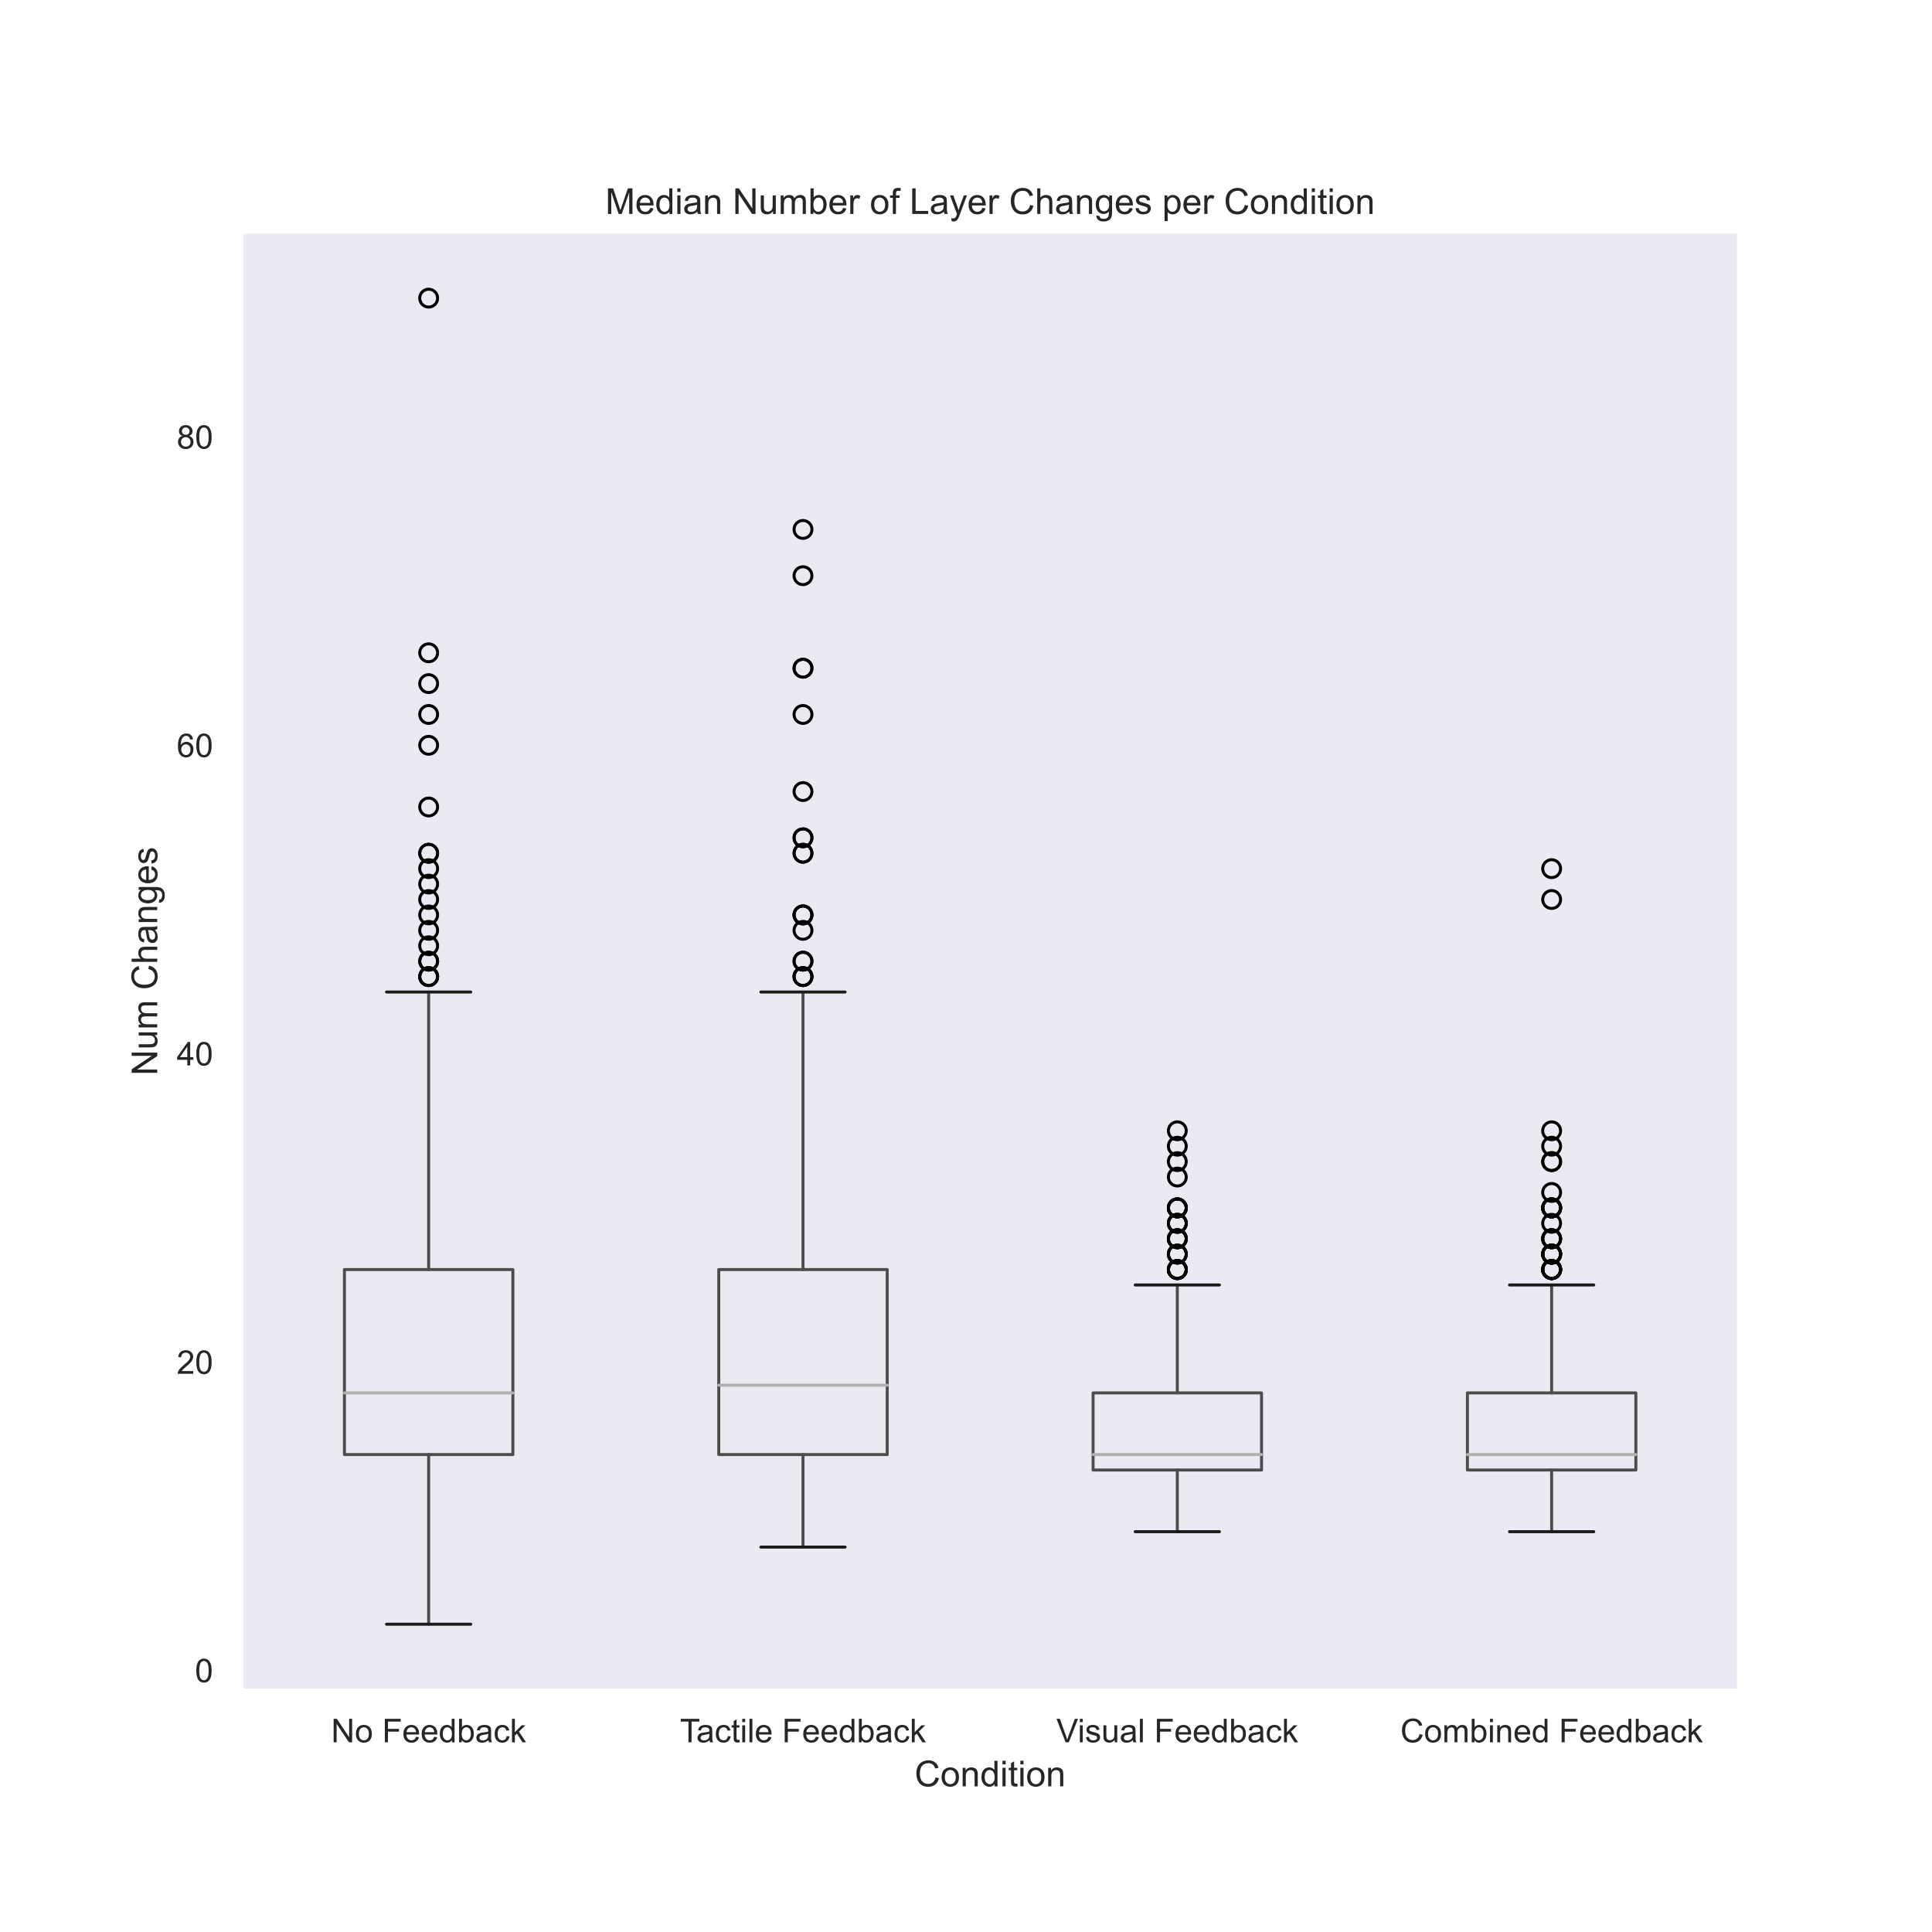 <?xml version="1.0" encoding="utf-8" standalone="no"?>
<!DOCTYPE svg PUBLIC "-//W3C//DTD SVG 1.1//EN"
  "http://www.w3.org/Graphics/SVG/1.1/DTD/svg11.dtd">
<!-- Created with matplotlib (https://matplotlib.org/) -->
<svg height="648pt" version="1.1" viewBox="0 0 648 648" width="648pt" xmlns="http://www.w3.org/2000/svg" xmlns:xlink="http://www.w3.org/1999/xlink">
 <defs>
  <style type="text/css">*{stroke-linecap:butt;stroke-linejoin:round;}</style>
 </defs>
 <g id="figure_1">
  <g id="patch_1">
   <path d="M 0 648 
L 648 648 
L 648 0 
L 0 0 
z
" style="fill:#ffffff;"/>
  </g>
  <g id="axes_1">
   <g id="patch_2">
    <path d="M 81 567 
L 583.2 567 
L 583.2 77.76 
L 81 77.76 
z
" style="fill:#eaeaf2;"/>
   </g>
   <g id="matplotlib.axis_1">
    <g id="xtick_1">
     <g id="text_1">
      <!-- No Feedback -->
      <g style="fill:#262626;" transform="translate(111.065 584.374)scale(0.11 -0.11)">
       <defs>
        <path d="M 7.625 0 
L 7.625 71.578 
L 17.328 71.578 
L 54.938 15.375 
L 54.938 71.578 
L 64.016 71.578 
L 64.016 0 
L 54.297 0 
L 16.703 56.25 
L 16.703 0 
z
" id="ArialMT-78"/>
        <path d="M 3.328 25.922 
Q 3.328 40.328 11.328 47.266 
Q 18.016 53.031 27.641 53.031 
Q 38.328 53.031 45.109 46.016 
Q 51.906 39.016 51.906 26.656 
Q 51.906 16.656 48.906 10.906 
Q 45.906 5.172 40.156 2 
Q 34.422 -1.172 27.641 -1.172 
Q 16.75 -1.172 10.031 5.812 
Q 3.328 12.797 3.328 25.922 
z
M 12.359 25.922 
Q 12.359 15.969 16.703 11.016 
Q 21.047 6.062 27.641 6.062 
Q 34.188 6.062 38.531 11.031 
Q 42.875 16.016 42.875 26.219 
Q 42.875 35.844 38.5 40.797 
Q 34.125 45.75 27.641 45.75 
Q 21.047 45.75 16.703 40.812 
Q 12.359 35.891 12.359 25.922 
z
" id="ArialMT-111"/>
        <path id="ArialMT-32"/>
        <path d="M 8.203 0 
L 8.203 71.578 
L 56.5 71.578 
L 56.5 63.141 
L 17.672 63.141 
L 17.672 40.969 
L 51.266 40.969 
L 51.266 32.516 
L 17.672 32.516 
L 17.672 0 
z
" id="ArialMT-70"/>
        <path d="M 42.094 16.703 
L 51.172 15.578 
Q 49.031 7.625 43.219 3.219 
Q 37.406 -1.172 28.375 -1.172 
Q 17 -1.172 10.328 5.828 
Q 3.656 12.844 3.656 25.484 
Q 3.656 38.578 10.391 45.797 
Q 17.141 53.031 27.875 53.031 
Q 38.281 53.031 44.875 45.953 
Q 51.469 38.875 51.469 26.031 
Q 51.469 25.25 51.422 23.688 
L 12.75 23.688 
Q 13.234 15.141 17.578 10.594 
Q 21.922 6.062 28.422 6.062 
Q 33.25 6.062 36.672 8.594 
Q 40.094 11.141 42.094 16.703 
z
M 13.234 30.906 
L 42.188 30.906 
Q 41.609 37.453 38.875 40.719 
Q 34.672 45.797 27.984 45.797 
Q 21.922 45.797 17.797 41.75 
Q 13.672 37.703 13.234 30.906 
z
" id="ArialMT-101"/>
        <path d="M 40.234 0 
L 40.234 6.547 
Q 35.297 -1.172 25.734 -1.172 
Q 19.531 -1.172 14.328 2.25 
Q 9.125 5.672 6.266 11.797 
Q 3.422 17.922 3.422 25.875 
Q 3.422 33.641 6 39.969 
Q 8.594 46.297 13.766 49.656 
Q 18.953 53.031 25.344 53.031 
Q 30.031 53.031 33.688 51.047 
Q 37.359 49.078 39.656 45.906 
L 39.656 71.578 
L 48.391 71.578 
L 48.391 0 
z
M 12.453 25.875 
Q 12.453 15.922 16.641 10.984 
Q 20.844 6.062 26.562 6.062 
Q 32.328 6.062 36.344 10.766 
Q 40.375 15.484 40.375 25.141 
Q 40.375 35.797 36.266 40.766 
Q 32.172 45.75 26.172 45.75 
Q 20.312 45.75 16.375 40.969 
Q 12.453 36.188 12.453 25.875 
z
" id="ArialMT-100"/>
        <path d="M 14.703 0 
L 6.547 0 
L 6.547 71.578 
L 15.328 71.578 
L 15.328 46.047 
Q 20.906 53.031 29.547 53.031 
Q 34.328 53.031 38.594 51.094 
Q 42.875 49.172 45.625 45.672 
Q 48.391 42.188 49.953 37.25 
Q 51.516 32.328 51.516 26.703 
Q 51.516 13.375 44.922 6.094 
Q 38.328 -1.172 29.109 -1.172 
Q 19.922 -1.172 14.703 6.5 
z
M 14.594 26.312 
Q 14.594 17 17.141 12.844 
Q 21.297 6.062 28.375 6.062 
Q 34.125 6.062 38.328 11.062 
Q 42.531 16.062 42.531 25.984 
Q 42.531 36.141 38.5 40.969 
Q 34.469 45.797 28.766 45.797 
Q 23 45.797 18.797 40.797 
Q 14.594 35.797 14.594 26.312 
z
" id="ArialMT-98"/>
        <path d="M 40.438 6.391 
Q 35.547 2.25 31.031 0.531 
Q 26.516 -1.172 21.344 -1.172 
Q 12.797 -1.172 8.203 3 
Q 3.609 7.172 3.609 13.672 
Q 3.609 17.484 5.344 20.625 
Q 7.078 23.781 9.891 25.688 
Q 12.703 27.594 16.219 28.562 
Q 18.797 29.25 24.031 29.891 
Q 34.672 31.156 39.703 32.906 
Q 39.75 34.719 39.75 35.203 
Q 39.75 40.578 37.25 42.781 
Q 33.891 45.75 27.25 45.75 
Q 21.047 45.75 18.094 43.578 
Q 15.141 41.406 13.719 35.891 
L 5.125 37.062 
Q 6.297 42.578 8.984 45.969 
Q 11.672 49.359 16.75 51.188 
Q 21.828 53.031 28.516 53.031 
Q 35.156 53.031 39.297 51.469 
Q 43.453 49.906 45.406 47.531 
Q 47.359 45.172 48.141 41.547 
Q 48.578 39.312 48.578 33.453 
L 48.578 21.734 
Q 48.578 9.469 49.141 6.219 
Q 49.703 2.984 51.375 0 
L 42.188 0 
Q 40.828 2.734 40.438 6.391 
z
M 39.703 26.031 
Q 34.906 24.078 25.344 22.703 
Q 19.922 21.922 17.672 20.938 
Q 15.438 19.969 14.203 18.094 
Q 12.984 16.219 12.984 13.922 
Q 12.984 10.406 15.641 8.062 
Q 18.312 5.719 23.438 5.719 
Q 28.516 5.719 32.469 7.938 
Q 36.422 10.156 38.281 14.016 
Q 39.703 17 39.703 22.797 
z
" id="ArialMT-97"/>
        <path d="M 40.438 19 
L 49.078 17.875 
Q 47.656 8.938 41.812 3.875 
Q 35.984 -1.172 27.484 -1.172 
Q 16.844 -1.172 10.375 5.781 
Q 3.906 12.75 3.906 25.734 
Q 3.906 34.125 6.688 40.422 
Q 9.469 46.734 15.156 49.875 
Q 20.844 53.031 27.547 53.031 
Q 35.984 53.031 41.359 48.75 
Q 46.734 44.484 48.25 36.625 
L 39.703 35.297 
Q 38.484 40.531 35.375 43.156 
Q 32.281 45.797 27.875 45.797 
Q 21.234 45.797 17.078 41.031 
Q 12.938 36.281 12.938 25.984 
Q 12.938 15.531 16.938 10.797 
Q 20.953 6.062 27.391 6.062 
Q 32.562 6.062 36.031 9.234 
Q 39.5 12.406 40.438 19 
z
" id="ArialMT-99"/>
        <path d="M 6.641 0 
L 6.641 71.578 
L 15.438 71.578 
L 15.438 30.766 
L 36.234 51.859 
L 47.609 51.859 
L 27.781 32.625 
L 49.609 0 
L 38.766 0 
L 21.625 26.516 
L 15.438 20.562 
L 15.438 0 
z
" id="ArialMT-107"/>
       </defs>
       <use xlink:href="#ArialMT-78"/>
       <use x="72.217" xlink:href="#ArialMT-111"/>
       <use x="127.832" xlink:href="#ArialMT-32"/>
       <use x="155.615" xlink:href="#ArialMT-70"/>
       <use x="216.699" xlink:href="#ArialMT-101"/>
       <use x="272.314" xlink:href="#ArialMT-101"/>
       <use x="327.93" xlink:href="#ArialMT-100"/>
       <use x="383.545" xlink:href="#ArialMT-98"/>
       <use x="439.16" xlink:href="#ArialMT-97"/>
       <use x="494.775" xlink:href="#ArialMT-99"/>
       <use x="544.775" xlink:href="#ArialMT-107"/>
      </g>
     </g>
    </g>
    <g id="xtick_2">
     <g id="text_2">
      <!-- Tactile Feedback -->
      <g style="fill:#262626;" transform="translate(228.059 584.374)scale(0.11 -0.11)">
       <defs>
        <path d="M 25.922 0 
L 25.922 63.141 
L 2.344 63.141 
L 2.344 71.578 
L 59.078 71.578 
L 59.078 63.141 
L 35.406 63.141 
L 35.406 0 
z
" id="ArialMT-84"/>
        <path d="M 25.781 7.859 
L 27.047 0.094 
Q 23.344 -0.688 20.406 -0.688 
Q 15.625 -0.688 12.984 0.828 
Q 10.359 2.344 9.281 4.812 
Q 8.203 7.281 8.203 15.188 
L 8.203 45.016 
L 1.766 45.016 
L 1.766 51.859 
L 8.203 51.859 
L 8.203 64.703 
L 16.938 69.969 
L 16.938 51.859 
L 25.781 51.859 
L 25.781 45.016 
L 16.938 45.016 
L 16.938 14.703 
Q 16.938 10.938 17.406 9.859 
Q 17.875 8.797 18.922 8.156 
Q 19.969 7.516 21.922 7.516 
Q 23.391 7.516 25.781 7.859 
z
" id="ArialMT-116"/>
        <path d="M 6.641 61.469 
L 6.641 71.578 
L 15.438 71.578 
L 15.438 61.469 
z
M 6.641 0 
L 6.641 51.859 
L 15.438 51.859 
L 15.438 0 
z
" id="ArialMT-105"/>
        <path d="M 6.391 0 
L 6.391 71.578 
L 15.188 71.578 
L 15.188 0 
z
" id="ArialMT-108"/>
       </defs>
       <use xlink:href="#ArialMT-84"/>
       <use x="49.959" xlink:href="#ArialMT-97"/>
       <use x="105.574" xlink:href="#ArialMT-99"/>
       <use x="155.574" xlink:href="#ArialMT-116"/>
       <use x="183.357" xlink:href="#ArialMT-105"/>
       <use x="205.574" xlink:href="#ArialMT-108"/>
       <use x="227.791" xlink:href="#ArialMT-101"/>
       <use x="283.406" xlink:href="#ArialMT-32"/>
       <use x="311.189" xlink:href="#ArialMT-70"/>
       <use x="372.273" xlink:href="#ArialMT-101"/>
       <use x="427.889" xlink:href="#ArialMT-101"/>
       <use x="483.504" xlink:href="#ArialMT-100"/>
       <use x="539.119" xlink:href="#ArialMT-98"/>
       <use x="594.734" xlink:href="#ArialMT-97"/>
       <use x="650.35" xlink:href="#ArialMT-99"/>
       <use x="700.35" xlink:href="#ArialMT-107"/>
      </g>
     </g>
    </g>
    <g id="xtick_3">
     <g id="text_3">
      <!-- Visual Feedback -->
      <g style="fill:#262626;" transform="translate(354.312 584.374)scale(0.11 -0.11)">
       <defs>
        <path d="M 28.172 0 
L 0.438 71.578 
L 10.688 71.578 
L 29.297 19.578 
Q 31.547 13.328 33.062 7.859 
Q 34.719 13.719 36.922 19.578 
L 56.25 71.578 
L 65.922 71.578 
L 37.891 0 
z
" id="ArialMT-86"/>
        <path d="M 3.078 15.484 
L 11.766 16.844 
Q 12.5 11.625 15.844 8.844 
Q 19.188 6.062 25.203 6.062 
Q 31.25 6.062 34.172 8.516 
Q 37.109 10.984 37.109 14.312 
Q 37.109 17.281 34.516 19 
Q 32.719 20.172 25.531 21.969 
Q 15.875 24.422 12.141 26.203 
Q 8.406 27.984 6.469 31.125 
Q 4.547 34.281 4.547 38.094 
Q 4.547 41.547 6.125 44.5 
Q 7.719 47.469 10.453 49.422 
Q 12.5 50.922 16.031 51.969 
Q 19.578 53.031 23.641 53.031 
Q 29.734 53.031 34.344 51.266 
Q 38.969 49.516 41.156 46.5 
Q 43.359 43.5 44.188 38.484 
L 35.594 37.312 
Q 35.016 41.312 32.203 43.547 
Q 29.391 45.797 24.266 45.797 
Q 18.219 45.797 15.625 43.797 
Q 13.031 41.797 13.031 39.109 
Q 13.031 37.406 14.109 36.031 
Q 15.188 34.625 17.484 33.688 
Q 18.797 33.203 25.25 31.453 
Q 34.578 28.953 38.25 27.359 
Q 41.938 25.781 44.031 22.75 
Q 46.141 19.734 46.141 15.234 
Q 46.141 10.844 43.578 6.953 
Q 41.016 3.078 36.172 0.953 
Q 31.344 -1.172 25.25 -1.172 
Q 15.141 -1.172 9.844 3.031 
Q 4.547 7.234 3.078 15.484 
z
" id="ArialMT-115"/>
        <path d="M 40.578 0 
L 40.578 7.625 
Q 34.516 -1.172 24.125 -1.172 
Q 19.531 -1.172 15.547 0.578 
Q 11.578 2.344 9.641 5 
Q 7.719 7.672 6.938 11.531 
Q 6.391 14.109 6.391 19.734 
L 6.391 51.859 
L 15.188 51.859 
L 15.188 23.094 
Q 15.188 16.219 15.719 13.812 
Q 16.547 10.359 19.234 8.375 
Q 21.922 6.391 25.875 6.391 
Q 29.828 6.391 33.297 8.422 
Q 36.766 10.453 38.203 13.938 
Q 39.656 17.438 39.656 24.078 
L 39.656 51.859 
L 48.438 51.859 
L 48.438 0 
z
" id="ArialMT-117"/>
       </defs>
       <use xlink:href="#ArialMT-86"/>
       <use x="64.949" xlink:href="#ArialMT-105"/>
       <use x="87.166" xlink:href="#ArialMT-115"/>
       <use x="137.166" xlink:href="#ArialMT-117"/>
       <use x="192.781" xlink:href="#ArialMT-97"/>
       <use x="248.396" xlink:href="#ArialMT-108"/>
       <use x="270.613" xlink:href="#ArialMT-32"/>
       <use x="298.396" xlink:href="#ArialMT-70"/>
       <use x="359.48" xlink:href="#ArialMT-101"/>
       <use x="415.096" xlink:href="#ArialMT-101"/>
       <use x="470.711" xlink:href="#ArialMT-100"/>
       <use x="526.326" xlink:href="#ArialMT-98"/>
       <use x="581.941" xlink:href="#ArialMT-97"/>
       <use x="637.557" xlink:href="#ArialMT-99"/>
       <use x="687.557" xlink:href="#ArialMT-107"/>
      </g>
     </g>
    </g>
    <g id="xtick_4">
     <g id="text_4">
      <!-- Combined Feedback -->
      <g style="fill:#262626;" transform="translate(469.677 584.374)scale(0.11 -0.11)">
       <defs>
        <path d="M 58.797 25.094 
L 68.266 22.703 
Q 65.281 11.031 57.547 4.906 
Q 49.812 -1.219 38.625 -1.219 
Q 27.047 -1.219 19.797 3.484 
Q 12.547 8.203 8.766 17.141 
Q 4.984 26.078 4.984 36.328 
Q 4.984 47.516 9.25 55.828 
Q 13.531 64.156 21.406 68.469 
Q 29.297 72.797 38.766 72.797 
Q 49.516 72.797 56.828 67.328 
Q 64.156 61.859 67.047 51.953 
L 57.719 49.75 
Q 55.219 57.562 50.484 61.125 
Q 45.75 64.703 38.578 64.703 
Q 30.328 64.703 24.781 60.734 
Q 19.234 56.781 16.984 50.109 
Q 14.75 43.453 14.75 36.375 
Q 14.75 27.25 17.406 20.438 
Q 20.062 13.625 25.672 10.25 
Q 31.297 6.891 37.844 6.891 
Q 45.797 6.891 51.312 11.469 
Q 56.844 16.062 58.797 25.094 
z
" id="ArialMT-67"/>
        <path d="M 6.594 0 
L 6.594 51.859 
L 14.453 51.859 
L 14.453 44.578 
Q 16.891 48.391 20.938 50.703 
Q 25 53.031 30.172 53.031 
Q 35.938 53.031 39.625 50.641 
Q 43.312 48.25 44.828 43.953 
Q 50.984 53.031 60.844 53.031 
Q 68.562 53.031 72.703 48.75 
Q 76.859 44.484 76.859 35.594 
L 76.859 0 
L 68.109 0 
L 68.109 32.672 
Q 68.109 37.938 67.25 40.25 
Q 66.406 42.578 64.156 43.984 
Q 61.922 45.406 58.891 45.406 
Q 53.422 45.406 49.797 41.766 
Q 46.188 38.141 46.188 30.125 
L 46.188 0 
L 37.406 0 
L 37.406 33.688 
Q 37.406 39.547 35.25 42.469 
Q 33.109 45.406 28.219 45.406 
Q 24.516 45.406 21.359 43.453 
Q 18.219 41.5 16.797 37.734 
Q 15.375 33.984 15.375 26.906 
L 15.375 0 
z
" id="ArialMT-109"/>
        <path d="M 6.594 0 
L 6.594 51.859 
L 14.5 51.859 
L 14.5 44.484 
Q 20.219 53.031 31 53.031 
Q 35.688 53.031 39.625 51.344 
Q 43.562 49.656 45.516 46.922 
Q 47.469 44.188 48.25 40.438 
Q 48.734 37.984 48.734 31.891 
L 48.734 0 
L 39.938 0 
L 39.938 31.547 
Q 39.938 36.922 38.906 39.578 
Q 37.891 42.234 35.281 43.812 
Q 32.672 45.406 29.156 45.406 
Q 23.531 45.406 19.453 41.844 
Q 15.375 38.281 15.375 28.328 
L 15.375 0 
z
" id="ArialMT-110"/>
       </defs>
       <use xlink:href="#ArialMT-67"/>
       <use x="72.217" xlink:href="#ArialMT-111"/>
       <use x="127.832" xlink:href="#ArialMT-109"/>
       <use x="211.133" xlink:href="#ArialMT-98"/>
       <use x="266.748" xlink:href="#ArialMT-105"/>
       <use x="288.965" xlink:href="#ArialMT-110"/>
       <use x="344.58" xlink:href="#ArialMT-101"/>
       <use x="400.195" xlink:href="#ArialMT-100"/>
       <use x="455.811" xlink:href="#ArialMT-32"/>
       <use x="483.594" xlink:href="#ArialMT-70"/>
       <use x="544.678" xlink:href="#ArialMT-101"/>
       <use x="600.293" xlink:href="#ArialMT-101"/>
       <use x="655.908" xlink:href="#ArialMT-100"/>
       <use x="711.523" xlink:href="#ArialMT-98"/>
       <use x="767.139" xlink:href="#ArialMT-97"/>
       <use x="822.754" xlink:href="#ArialMT-99"/>
       <use x="872.754" xlink:href="#ArialMT-107"/>
      </g>
     </g>
    </g>
    <g id="text_5">
     <!-- Condition -->
     <g style="fill:#262626;" transform="translate(306.751 599.149)scale(0.12 -0.12)">
      <use xlink:href="#ArialMT-67"/>
      <use x="72.217" xlink:href="#ArialMT-111"/>
      <use x="127.832" xlink:href="#ArialMT-110"/>
      <use x="183.447" xlink:href="#ArialMT-100"/>
      <use x="239.062" xlink:href="#ArialMT-105"/>
      <use x="261.279" xlink:href="#ArialMT-116"/>
      <use x="289.062" xlink:href="#ArialMT-105"/>
      <use x="311.279" xlink:href="#ArialMT-111"/>
      <use x="366.895" xlink:href="#ArialMT-110"/>
     </g>
    </g>
   </g>
   <g id="matplotlib.axis_2">
    <g id="ytick_1">
     <g id="text_6">
      <!-- 0 -->
      <g style="fill:#262626;" transform="translate(65.383 564.214)scale(0.11 -0.11)">
       <defs>
        <path d="M 4.156 35.297 
Q 4.156 48 6.766 55.734 
Q 9.375 63.484 14.516 67.672 
Q 19.672 71.875 27.484 71.875 
Q 33.25 71.875 37.594 69.547 
Q 41.938 67.234 44.766 62.859 
Q 47.609 58.5 49.219 52.219 
Q 50.828 45.953 50.828 35.297 
Q 50.828 22.703 48.234 14.969 
Q 45.656 7.234 40.5 3 
Q 35.359 -1.219 27.484 -1.219 
Q 17.141 -1.219 11.234 6.203 
Q 4.156 15.141 4.156 35.297 
z
M 13.188 35.297 
Q 13.188 17.672 17.312 11.828 
Q 21.438 6 27.484 6 
Q 33.547 6 37.672 11.859 
Q 41.797 17.719 41.797 35.297 
Q 41.797 52.984 37.672 58.781 
Q 33.547 64.594 27.391 64.594 
Q 21.344 64.594 17.719 59.469 
Q 13.188 52.938 13.188 35.297 
z
" id="ArialMT-48"/>
       </defs>
       <use xlink:href="#ArialMT-48"/>
      </g>
     </g>
    </g>
    <g id="ytick_2">
     <g id="text_7">
      <!-- 20 -->
      <g style="fill:#262626;" transform="translate(59.266 460.78)scale(0.11 -0.11)">
       <defs>
        <path d="M 50.344 8.453 
L 50.344 0 
L 3.031 0 
Q 2.938 3.172 4.047 6.109 
Q 5.859 10.938 9.828 15.625 
Q 13.812 20.312 21.344 26.469 
Q 33.016 36.031 37.109 41.625 
Q 41.219 47.219 41.219 52.203 
Q 41.219 57.422 37.469 61 
Q 33.734 64.594 27.734 64.594 
Q 21.391 64.594 17.578 60.781 
Q 13.766 56.984 13.719 50.25 
L 4.688 51.172 
Q 5.609 61.281 11.656 66.578 
Q 17.719 71.875 27.938 71.875 
Q 38.234 71.875 44.234 66.156 
Q 50.25 60.453 50.25 52 
Q 50.25 47.703 48.484 43.547 
Q 46.734 39.406 42.656 34.812 
Q 38.578 30.219 29.109 22.219 
Q 21.188 15.578 18.938 13.203 
Q 16.703 10.844 15.234 8.453 
z
" id="ArialMT-50"/>
       </defs>
       <use xlink:href="#ArialMT-50"/>
       <use x="55.615" xlink:href="#ArialMT-48"/>
      </g>
     </g>
    </g>
    <g id="ytick_3">
     <g id="text_8">
      <!-- 40 -->
      <g style="fill:#262626;" transform="translate(59.266 357.347)scale(0.11 -0.11)">
       <defs>
        <path d="M 32.328 0 
L 32.328 17.141 
L 1.266 17.141 
L 1.266 25.203 
L 33.938 71.578 
L 41.109 71.578 
L 41.109 25.203 
L 50.781 25.203 
L 50.781 17.141 
L 41.109 17.141 
L 41.109 0 
z
M 32.328 25.203 
L 32.328 57.469 
L 9.906 25.203 
z
" id="ArialMT-52"/>
       </defs>
       <use xlink:href="#ArialMT-52"/>
       <use x="55.615" xlink:href="#ArialMT-48"/>
      </g>
     </g>
    </g>
    <g id="ytick_4">
     <g id="text_9">
      <!-- 60 -->
      <g style="fill:#262626;" transform="translate(59.266 253.913)scale(0.11 -0.11)">
       <defs>
        <path d="M 49.75 54.047 
L 41.016 53.375 
Q 39.844 58.547 37.703 60.891 
Q 34.125 64.656 28.906 64.656 
Q 24.703 64.656 21.531 62.312 
Q 17.391 59.281 14.984 53.469 
Q 12.594 47.656 12.5 36.922 
Q 15.672 41.75 20.266 44.094 
Q 24.859 46.438 29.891 46.438 
Q 38.672 46.438 44.844 39.969 
Q 51.031 33.5 51.031 23.25 
Q 51.031 16.5 48.125 10.719 
Q 45.219 4.938 40.141 1.859 
Q 35.062 -1.219 28.609 -1.219 
Q 17.625 -1.219 10.688 6.859 
Q 3.766 14.938 3.766 33.5 
Q 3.766 54.25 11.422 63.672 
Q 18.109 71.875 29.438 71.875 
Q 37.891 71.875 43.281 67.141 
Q 48.688 62.406 49.75 54.047 
z
M 13.875 23.188 
Q 13.875 18.656 15.797 14.5 
Q 17.719 10.359 21.188 8.172 
Q 24.656 6 28.469 6 
Q 34.031 6 38.031 10.484 
Q 42.047 14.984 42.047 22.703 
Q 42.047 30.125 38.078 34.391 
Q 34.125 38.672 28.125 38.672 
Q 22.172 38.672 18.016 34.391 
Q 13.875 30.125 13.875 23.188 
z
" id="ArialMT-54"/>
       </defs>
       <use xlink:href="#ArialMT-54"/>
       <use x="55.615" xlink:href="#ArialMT-48"/>
      </g>
     </g>
    </g>
    <g id="ytick_5">
     <g id="text_10">
      <!-- 80 -->
      <g style="fill:#262626;" transform="translate(59.266 150.48)scale(0.11 -0.11)">
       <defs>
        <path d="M 17.672 38.812 
Q 12.203 40.828 9.562 44.531 
Q 6.938 48.25 6.938 53.422 
Q 6.938 61.234 12.547 66.547 
Q 18.172 71.875 27.484 71.875 
Q 36.859 71.875 42.578 66.422 
Q 48.297 60.984 48.297 53.172 
Q 48.297 48.188 45.672 44.5 
Q 43.062 40.828 37.75 38.812 
Q 44.344 36.672 47.781 31.875 
Q 51.219 27.094 51.219 20.453 
Q 51.219 11.281 44.719 5.031 
Q 38.234 -1.219 27.641 -1.219 
Q 17.047 -1.219 10.547 5.047 
Q 4.047 11.328 4.047 20.703 
Q 4.047 27.688 7.594 32.391 
Q 11.141 37.109 17.672 38.812 
z
M 15.922 53.719 
Q 15.922 48.641 19.188 45.406 
Q 22.469 42.188 27.688 42.188 
Q 32.766 42.188 36.016 45.375 
Q 39.266 48.578 39.266 53.219 
Q 39.266 58.062 35.906 61.359 
Q 32.562 64.656 27.594 64.656 
Q 22.562 64.656 19.234 61.422 
Q 15.922 58.203 15.922 53.719 
z
M 13.094 20.656 
Q 13.094 16.891 14.875 13.375 
Q 16.656 9.859 20.172 7.922 
Q 23.688 6 27.734 6 
Q 34.031 6 38.125 10.047 
Q 42.234 14.109 42.234 20.359 
Q 42.234 26.703 38.016 30.859 
Q 33.797 35.016 27.438 35.016 
Q 21.234 35.016 17.156 30.906 
Q 13.094 26.812 13.094 20.656 
z
" id="ArialMT-56"/>
       </defs>
       <use xlink:href="#ArialMT-56"/>
       <use x="55.615" xlink:href="#ArialMT-48"/>
      </g>
     </g>
    </g>
    <g id="text_11">
     <!-- Num Changes -->
     <g style="fill:#262626;" transform="translate(52.74 360.73)rotate(-90)scale(0.12 -0.12)">
      <defs>
       <path d="M 6.594 0 
L 6.594 71.578 
L 15.375 71.578 
L 15.375 45.906 
Q 21.531 53.031 30.906 53.031 
Q 36.672 53.031 40.922 50.75 
Q 45.172 48.484 47 44.484 
Q 48.828 40.484 48.828 32.859 
L 48.828 0 
L 40.047 0 
L 40.047 32.859 
Q 40.047 39.453 37.188 42.453 
Q 34.328 45.453 29.109 45.453 
Q 25.203 45.453 21.75 43.422 
Q 18.312 41.406 16.844 37.938 
Q 15.375 34.469 15.375 28.375 
L 15.375 0 
z
" id="ArialMT-104"/>
       <path d="M 4.984 -4.297 
L 13.531 -5.562 
Q 14.062 -9.516 16.5 -11.328 
Q 19.781 -13.766 25.438 -13.766 
Q 31.547 -13.766 34.859 -11.328 
Q 38.188 -8.891 39.359 -4.5 
Q 40.047 -1.812 39.984 6.781 
Q 34.234 0 25.641 0 
Q 14.938 0 9.078 7.719 
Q 3.219 15.438 3.219 26.219 
Q 3.219 33.641 5.906 39.906 
Q 8.594 46.188 13.688 49.609 
Q 18.797 53.031 25.688 53.031 
Q 34.859 53.031 40.828 45.609 
L 40.828 51.859 
L 48.922 51.859 
L 48.922 7.031 
Q 48.922 -5.078 46.453 -10.125 
Q 44 -15.188 38.641 -18.109 
Q 33.297 -21.047 25.484 -21.047 
Q 16.219 -21.047 10.5 -16.875 
Q 4.781 -12.703 4.984 -4.297 
z
M 12.25 26.859 
Q 12.25 16.656 16.297 11.969 
Q 20.359 7.281 26.469 7.281 
Q 32.516 7.281 36.609 11.938 
Q 40.719 16.609 40.719 26.562 
Q 40.719 36.078 36.5 40.906 
Q 32.281 45.75 26.312 45.75 
Q 20.453 45.75 16.344 40.984 
Q 12.25 36.234 12.25 26.859 
z
" id="ArialMT-103"/>
      </defs>
      <use xlink:href="#ArialMT-78"/>
      <use x="72.217" xlink:href="#ArialMT-117"/>
      <use x="127.832" xlink:href="#ArialMT-109"/>
      <use x="211.133" xlink:href="#ArialMT-32"/>
      <use x="238.916" xlink:href="#ArialMT-67"/>
      <use x="311.133" xlink:href="#ArialMT-104"/>
      <use x="366.748" xlink:href="#ArialMT-97"/>
      <use x="422.363" xlink:href="#ArialMT-110"/>
      <use x="477.979" xlink:href="#ArialMT-103"/>
      <use x="533.594" xlink:href="#ArialMT-101"/>
      <use x="589.209" xlink:href="#ArialMT-115"/>
     </g>
    </g>
   </g>
   <g id="line2d_1">
    <path clip-path="url(#p2820cd9d06)" d="M 115.526 487.873 
L 172.024 487.873 
L 172.024 425.813 
L 115.526 425.813 
L 115.526 487.873 
" style="fill:none;stroke:#4c4c4c;stroke-linecap:round;"/>
   </g>
   <g id="line2d_2">
    <path clip-path="url(#p2820cd9d06)" d="M 143.775 487.873 
L 143.775 544.762 
" style="fill:none;stroke:#4c4c4c;stroke-linecap:round;"/>
   </g>
   <g id="line2d_3">
    <path clip-path="url(#p2820cd9d06)" d="M 143.775 425.813 
L 143.775 332.723 
" style="fill:none;stroke:#4c4c4c;stroke-linecap:round;"/>
   </g>
   <g id="line2d_4">
    <path clip-path="url(#p2820cd9d06)" d="M 129.651 544.762 
L 157.899 544.762 
" style="fill:none;stroke:#1a1a1a;stroke-linecap:round;"/>
   </g>
   <g id="line2d_5">
    <path clip-path="url(#p2820cd9d06)" d="M 129.651 332.723 
L 157.899 332.723 
" style="fill:none;stroke:#1a1a1a;stroke-linecap:round;"/>
   </g>
   <g id="line2d_6">
    <defs>
     <path d="M 0 3 
C 0.796 3 1.559 2.684 2.121 2.121 
C 2.684 1.559 3 0.796 3 0 
C 3 -0.796 2.684 -1.559 2.121 -2.121 
C 1.559 -2.684 0.796 -3 0 -3 
C -0.796 -3 -1.559 -2.684 -2.121 -2.121 
C -2.684 -1.559 -3 -0.796 -3 0 
C -3 0.796 -2.684 1.559 -2.121 2.121 
C -1.559 2.684 -0.796 3 0 3 
z
" id="m80ac65f0de" style="stroke:#000000;"/>
    </defs>
    <g clip-path="url(#p2820cd9d06)">
     <use style="fill-opacity:0;stroke:#000000;" x="143.775" xlink:href="#m80ac65f0de" y="249.977"/>
     <use style="fill-opacity:0;stroke:#000000;" x="143.775" xlink:href="#m80ac65f0de" y="239.633"/>
     <use style="fill-opacity:0;stroke:#000000;" x="143.775" xlink:href="#m80ac65f0de" y="229.29"/>
     <use style="fill-opacity:0;stroke:#000000;" x="143.775" xlink:href="#m80ac65f0de" y="270.663"/>
     <use style="fill-opacity:0;stroke:#000000;" x="143.775" xlink:href="#m80ac65f0de" y="301.693"/>
     <use style="fill-opacity:0;stroke:#000000;" x="143.775" xlink:href="#m80ac65f0de" y="291.35"/>
     <use style="fill-opacity:0;stroke:#000000;" x="143.775" xlink:href="#m80ac65f0de" y="322.38"/>
     <use style="fill-opacity:0;stroke:#000000;" x="143.775" xlink:href="#m80ac65f0de" y="296.522"/>
     <use style="fill-opacity:0;stroke:#000000;" x="143.775" xlink:href="#m80ac65f0de" y="218.947"/>
     <use style="fill-opacity:0;stroke:#000000;" x="143.775" xlink:href="#m80ac65f0de" y="99.998"/>
     <use style="fill-opacity:0;stroke:#000000;" x="143.775" xlink:href="#m80ac65f0de" y="286.178"/>
     <use style="fill-opacity:0;stroke:#000000;" x="143.775" xlink:href="#m80ac65f0de" y="322.38"/>
     <use style="fill-opacity:0;stroke:#000000;" x="143.775" xlink:href="#m80ac65f0de" y="306.865"/>
     <use style="fill-opacity:0;stroke:#000000;" x="143.775" xlink:href="#m80ac65f0de" y="286.178"/>
     <use style="fill-opacity:0;stroke:#000000;" x="143.775" xlink:href="#m80ac65f0de" y="312.037"/>
     <use style="fill-opacity:0;stroke:#000000;" x="143.775" xlink:href="#m80ac65f0de" y="317.208"/>
     <use style="fill-opacity:0;stroke:#000000;" x="143.775" xlink:href="#m80ac65f0de" y="327.552"/>
     <use style="fill-opacity:0;stroke:#000000;" x="143.775" xlink:href="#m80ac65f0de" y="327.552"/>
     <use style="fill-opacity:0;stroke:#000000;" x="143.775" xlink:href="#m80ac65f0de" y="327.552"/>
    </g>
   </g>
   <g id="line2d_7">
    <path clip-path="url(#p2820cd9d06)" d="M 241.076 487.873 
L 297.574 487.873 
L 297.574 425.813 
L 241.076 425.813 
L 241.076 487.873 
" style="fill:none;stroke:#4c4c4c;stroke-linecap:round;"/>
   </g>
   <g id="line2d_8">
    <path clip-path="url(#p2820cd9d06)" d="M 269.325 487.873 
L 269.325 518.903 
" style="fill:none;stroke:#4c4c4c;stroke-linecap:round;"/>
   </g>
   <g id="line2d_9">
    <path clip-path="url(#p2820cd9d06)" d="M 269.325 425.813 
L 269.325 332.723 
" style="fill:none;stroke:#4c4c4c;stroke-linecap:round;"/>
   </g>
   <g id="line2d_10">
    <path clip-path="url(#p2820cd9d06)" d="M 255.201 518.903 
L 283.449 518.903 
" style="fill:none;stroke:#1a1a1a;stroke-linecap:round;"/>
   </g>
   <g id="line2d_11">
    <path clip-path="url(#p2820cd9d06)" d="M 255.201 332.723 
L 283.449 332.723 
" style="fill:none;stroke:#1a1a1a;stroke-linecap:round;"/>
   </g>
   <g id="line2d_12">
    <g clip-path="url(#p2820cd9d06)">
     <use style="fill-opacity:0;stroke:#000000;" x="269.325" xlink:href="#m80ac65f0de" y="327.552"/>
     <use style="fill-opacity:0;stroke:#000000;" x="269.325" xlink:href="#m80ac65f0de" y="327.552"/>
     <use style="fill-opacity:0;stroke:#000000;" x="269.325" xlink:href="#m80ac65f0de" y="193.088"/>
     <use style="fill-opacity:0;stroke:#000000;" x="269.325" xlink:href="#m80ac65f0de" y="306.865"/>
     <use style="fill-opacity:0;stroke:#000000;" x="269.325" xlink:href="#m80ac65f0de" y="327.552"/>
     <use style="fill-opacity:0;stroke:#000000;" x="269.325" xlink:href="#m80ac65f0de" y="281.007"/>
     <use style="fill-opacity:0;stroke:#000000;" x="269.325" xlink:href="#m80ac65f0de" y="281.007"/>
     <use style="fill-opacity:0;stroke:#000000;" x="269.325" xlink:href="#m80ac65f0de" y="306.865"/>
     <use style="fill-opacity:0;stroke:#000000;" x="269.325" xlink:href="#m80ac65f0de" y="224.118"/>
     <use style="fill-opacity:0;stroke:#000000;" x="269.325" xlink:href="#m80ac65f0de" y="322.38"/>
     <use style="fill-opacity:0;stroke:#000000;" x="269.325" xlink:href="#m80ac65f0de" y="306.865"/>
     <use style="fill-opacity:0;stroke:#000000;" x="269.325" xlink:href="#m80ac65f0de" y="286.178"/>
     <use style="fill-opacity:0;stroke:#000000;" x="269.325" xlink:href="#m80ac65f0de" y="286.178"/>
     <use style="fill-opacity:0;stroke:#000000;" x="269.325" xlink:href="#m80ac65f0de" y="224.118"/>
     <use style="fill-opacity:0;stroke:#000000;" x="269.325" xlink:href="#m80ac65f0de" y="265.492"/>
     <use style="fill-opacity:0;stroke:#000000;" x="269.325" xlink:href="#m80ac65f0de" y="239.633"/>
     <use style="fill-opacity:0;stroke:#000000;" x="269.325" xlink:href="#m80ac65f0de" y="312.037"/>
     <use style="fill-opacity:0;stroke:#000000;" x="269.325" xlink:href="#m80ac65f0de" y="177.573"/>
     <use style="fill-opacity:0;stroke:#000000;" x="269.325" xlink:href="#m80ac65f0de" y="322.38"/>
    </g>
   </g>
   <g id="line2d_13">
    <path clip-path="url(#p2820cd9d06)" d="M 366.626 493.045 
L 423.124 493.045 
L 423.124 467.187 
L 366.626 467.187 
L 366.626 493.045 
" style="fill:none;stroke:#4c4c4c;stroke-linecap:round;"/>
   </g>
   <g id="line2d_14">
    <path clip-path="url(#p2820cd9d06)" d="M 394.875 493.045 
L 394.875 513.732 
" style="fill:none;stroke:#4c4c4c;stroke-linecap:round;"/>
   </g>
   <g id="line2d_15">
    <path clip-path="url(#p2820cd9d06)" d="M 394.875 467.187 
L 394.875 430.985 
" style="fill:none;stroke:#4c4c4c;stroke-linecap:round;"/>
   </g>
   <g id="line2d_16">
    <path clip-path="url(#p2820cd9d06)" d="M 380.751 513.732 
L 408.999 513.732 
" style="fill:none;stroke:#1a1a1a;stroke-linecap:round;"/>
   </g>
   <g id="line2d_17">
    <path clip-path="url(#p2820cd9d06)" d="M 380.751 430.985 
L 408.999 430.985 
" style="fill:none;stroke:#1a1a1a;stroke-linecap:round;"/>
   </g>
   <g id="line2d_18">
    <g clip-path="url(#p2820cd9d06)">
     <use style="fill-opacity:0;stroke:#000000;" x="394.875" xlink:href="#m80ac65f0de" y="405.127"/>
     <use style="fill-opacity:0;stroke:#000000;" x="394.875" xlink:href="#m80ac65f0de" y="410.298"/>
     <use style="fill-opacity:0;stroke:#000000;" x="394.875" xlink:href="#m80ac65f0de" y="425.813"/>
     <use style="fill-opacity:0;stroke:#000000;" x="394.875" xlink:href="#m80ac65f0de" y="405.127"/>
     <use style="fill-opacity:0;stroke:#000000;" x="394.875" xlink:href="#m80ac65f0de" y="420.642"/>
     <use style="fill-opacity:0;stroke:#000000;" x="394.875" xlink:href="#m80ac65f0de" y="425.813"/>
     <use style="fill-opacity:0;stroke:#000000;" x="394.875" xlink:href="#m80ac65f0de" y="410.298"/>
     <use style="fill-opacity:0;stroke:#000000;" x="394.875" xlink:href="#m80ac65f0de" y="405.127"/>
     <use style="fill-opacity:0;stroke:#000000;" x="394.875" xlink:href="#m80ac65f0de" y="384.44"/>
     <use style="fill-opacity:0;stroke:#000000;" x="394.875" xlink:href="#m80ac65f0de" y="425.813"/>
     <use style="fill-opacity:0;stroke:#000000;" x="394.875" xlink:href="#m80ac65f0de" y="379.268"/>
     <use style="fill-opacity:0;stroke:#000000;" x="394.875" xlink:href="#m80ac65f0de" y="394.783"/>
     <use style="fill-opacity:0;stroke:#000000;" x="394.875" xlink:href="#m80ac65f0de" y="420.642"/>
     <use style="fill-opacity:0;stroke:#000000;" x="394.875" xlink:href="#m80ac65f0de" y="389.612"/>
     <use style="fill-opacity:0;stroke:#000000;" x="394.875" xlink:href="#m80ac65f0de" y="405.127"/>
     <use style="fill-opacity:0;stroke:#000000;" x="394.875" xlink:href="#m80ac65f0de" y="415.47"/>
     <use style="fill-opacity:0;stroke:#000000;" x="394.875" xlink:href="#m80ac65f0de" y="420.642"/>
     <use style="fill-opacity:0;stroke:#000000;" x="394.875" xlink:href="#m80ac65f0de" y="415.47"/>
     <use style="fill-opacity:0;stroke:#000000;" x="394.875" xlink:href="#m80ac65f0de" y="425.813"/>
     <use style="fill-opacity:0;stroke:#000000;" x="394.875" xlink:href="#m80ac65f0de" y="425.813"/>
     <use style="fill-opacity:0;stroke:#000000;" x="394.875" xlink:href="#m80ac65f0de" y="415.47"/>
     <use style="fill-opacity:0;stroke:#000000;" x="394.875" xlink:href="#m80ac65f0de" y="425.813"/>
     <use style="fill-opacity:0;stroke:#000000;" x="394.875" xlink:href="#m80ac65f0de" y="405.127"/>
     <use style="fill-opacity:0;stroke:#000000;" x="394.875" xlink:href="#m80ac65f0de" y="410.298"/>
     <use style="fill-opacity:0;stroke:#000000;" x="394.875" xlink:href="#m80ac65f0de" y="415.47"/>
    </g>
   </g>
   <g id="line2d_19">
    <path clip-path="url(#p2820cd9d06)" d="M 492.176 493.045 
L 548.674 493.045 
L 548.674 467.187 
L 492.176 467.187 
L 492.176 493.045 
" style="fill:none;stroke:#4c4c4c;stroke-linecap:round;"/>
   </g>
   <g id="line2d_20">
    <path clip-path="url(#p2820cd9d06)" d="M 520.425 493.045 
L 520.425 513.732 
" style="fill:none;stroke:#4c4c4c;stroke-linecap:round;"/>
   </g>
   <g id="line2d_21">
    <path clip-path="url(#p2820cd9d06)" d="M 520.425 467.187 
L 520.425 430.985 
" style="fill:none;stroke:#4c4c4c;stroke-linecap:round;"/>
   </g>
   <g id="line2d_22">
    <path clip-path="url(#p2820cd9d06)" d="M 506.301 513.732 
L 534.549 513.732 
" style="fill:none;stroke:#1a1a1a;stroke-linecap:round;"/>
   </g>
   <g id="line2d_23">
    <path clip-path="url(#p2820cd9d06)" d="M 506.301 430.985 
L 534.549 430.985 
" style="fill:none;stroke:#1a1a1a;stroke-linecap:round;"/>
   </g>
   <g id="line2d_24">
    <g clip-path="url(#p2820cd9d06)">
     <use style="fill-opacity:0;stroke:#000000;" x="520.425" xlink:href="#m80ac65f0de" y="420.642"/>
     <use style="fill-opacity:0;stroke:#000000;" x="520.425" xlink:href="#m80ac65f0de" y="405.127"/>
     <use style="fill-opacity:0;stroke:#000000;" x="520.425" xlink:href="#m80ac65f0de" y="301.693"/>
     <use style="fill-opacity:0;stroke:#000000;" x="520.425" xlink:href="#m80ac65f0de" y="389.612"/>
     <use style="fill-opacity:0;stroke:#000000;" x="520.425" xlink:href="#m80ac65f0de" y="420.642"/>
     <use style="fill-opacity:0;stroke:#000000;" x="520.425" xlink:href="#m80ac65f0de" y="389.612"/>
     <use style="fill-opacity:0;stroke:#000000;" x="520.425" xlink:href="#m80ac65f0de" y="425.813"/>
     <use style="fill-opacity:0;stroke:#000000;" x="520.425" xlink:href="#m80ac65f0de" y="405.127"/>
     <use style="fill-opacity:0;stroke:#000000;" x="520.425" xlink:href="#m80ac65f0de" y="415.47"/>
     <use style="fill-opacity:0;stroke:#000000;" x="520.425" xlink:href="#m80ac65f0de" y="425.813"/>
     <use style="fill-opacity:0;stroke:#000000;" x="520.425" xlink:href="#m80ac65f0de" y="425.813"/>
     <use style="fill-opacity:0;stroke:#000000;" x="520.425" xlink:href="#m80ac65f0de" y="425.813"/>
     <use style="fill-opacity:0;stroke:#000000;" x="520.425" xlink:href="#m80ac65f0de" y="415.47"/>
     <use style="fill-opacity:0;stroke:#000000;" x="520.425" xlink:href="#m80ac65f0de" y="425.813"/>
     <use style="fill-opacity:0;stroke:#000000;" x="520.425" xlink:href="#m80ac65f0de" y="415.47"/>
     <use style="fill-opacity:0;stroke:#000000;" x="520.425" xlink:href="#m80ac65f0de" y="420.642"/>
     <use style="fill-opacity:0;stroke:#000000;" x="520.425" xlink:href="#m80ac65f0de" y="405.127"/>
     <use style="fill-opacity:0;stroke:#000000;" x="520.425" xlink:href="#m80ac65f0de" y="425.813"/>
     <use style="fill-opacity:0;stroke:#000000;" x="520.425" xlink:href="#m80ac65f0de" y="425.813"/>
     <use style="fill-opacity:0;stroke:#000000;" x="520.425" xlink:href="#m80ac65f0de" y="420.642"/>
     <use style="fill-opacity:0;stroke:#000000;" x="520.425" xlink:href="#m80ac65f0de" y="399.955"/>
     <use style="fill-opacity:0;stroke:#000000;" x="520.425" xlink:href="#m80ac65f0de" y="384.44"/>
     <use style="fill-opacity:0;stroke:#000000;" x="520.425" xlink:href="#m80ac65f0de" y="405.127"/>
     <use style="fill-opacity:0;stroke:#000000;" x="520.425" xlink:href="#m80ac65f0de" y="410.298"/>
     <use style="fill-opacity:0;stroke:#000000;" x="520.425" xlink:href="#m80ac65f0de" y="420.642"/>
     <use style="fill-opacity:0;stroke:#000000;" x="520.425" xlink:href="#m80ac65f0de" y="415.47"/>
     <use style="fill-opacity:0;stroke:#000000;" x="520.425" xlink:href="#m80ac65f0de" y="379.268"/>
     <use style="fill-opacity:0;stroke:#000000;" x="520.425" xlink:href="#m80ac65f0de" y="291.35"/>
     <use style="fill-opacity:0;stroke:#000000;" x="520.425" xlink:href="#m80ac65f0de" y="420.642"/>
     <use style="fill-opacity:0;stroke:#000000;" x="520.425" xlink:href="#m80ac65f0de" y="425.813"/>
     <use style="fill-opacity:0;stroke:#000000;" x="520.425" xlink:href="#m80ac65f0de" y="405.127"/>
     <use style="fill-opacity:0;stroke:#000000;" x="520.425" xlink:href="#m80ac65f0de" y="405.127"/>
     <use style="fill-opacity:0;stroke:#000000;" x="520.425" xlink:href="#m80ac65f0de" y="405.127"/>
     <use style="fill-opacity:0;stroke:#000000;" x="520.425" xlink:href="#m80ac65f0de" y="420.642"/>
    </g>
   </g>
   <g id="line2d_25">
    <path clip-path="url(#p2820cd9d06)" d="M 115.526 467.187 
L 172.024 467.187 
" style="fill:none;stroke:#b0b0b0;stroke-linecap:round;"/>
   </g>
   <g id="line2d_26">
    <path clip-path="url(#p2820cd9d06)" d="M 241.076 464.601 
L 297.574 464.601 
" style="fill:none;stroke:#b0b0b0;stroke-linecap:round;"/>
   </g>
   <g id="line2d_27">
    <path clip-path="url(#p2820cd9d06)" d="M 366.626 487.873 
L 423.124 487.873 
" style="fill:none;stroke:#b0b0b0;stroke-linecap:round;"/>
   </g>
   <g id="line2d_28">
    <path clip-path="url(#p2820cd9d06)" d="M 492.176 487.873 
L 548.674 487.873 
" style="fill:none;stroke:#b0b0b0;stroke-linecap:round;"/>
   </g>
   <g id="patch_3">
    <path d="M 81 567 
L 81 77.76 
" style="fill:none;stroke:#ffffff;stroke-linecap:square;stroke-linejoin:miter;stroke-width:1.25;"/>
   </g>
   <g id="patch_4">
    <path d="M 583.2 567 
L 583.2 77.76 
" style="fill:none;stroke:#ffffff;stroke-linecap:square;stroke-linejoin:miter;stroke-width:1.25;"/>
   </g>
   <g id="patch_5">
    <path d="M 81 567 
L 583.2 567 
" style="fill:none;stroke:#ffffff;stroke-linecap:square;stroke-linejoin:miter;stroke-width:1.25;"/>
   </g>
   <g id="patch_6">
    <path d="M 81 77.76 
L 583.2 77.76 
" style="fill:none;stroke:#ffffff;stroke-linecap:square;stroke-linejoin:miter;stroke-width:1.25;"/>
   </g>
   <g id="text_12">
    <!-- Median Number of Layer Changes per Condition -->
    <g style="fill:#262626;" transform="translate(203.036 71.76)scale(0.12 -0.12)">
     <defs>
      <path d="M 7.422 0 
L 7.422 71.578 
L 21.688 71.578 
L 38.625 20.906 
Q 40.969 13.812 42.047 10.297 
Q 43.266 14.203 45.844 21.781 
L 62.984 71.578 
L 75.734 71.578 
L 75.734 0 
L 66.609 0 
L 66.609 59.906 
L 45.797 0 
L 37.25 0 
L 16.547 60.938 
L 16.547 0 
z
" id="ArialMT-77"/>
      <path d="M 6.5 0 
L 6.5 51.859 
L 14.406 51.859 
L 14.406 44 
Q 17.438 49.516 20 51.266 
Q 22.562 53.031 25.641 53.031 
Q 30.078 53.031 34.672 50.203 
L 31.641 42.047 
Q 28.422 43.953 25.203 43.953 
Q 22.312 43.953 20.016 42.219 
Q 17.719 40.484 16.75 37.406 
Q 15.281 32.719 15.281 27.156 
L 15.281 0 
z
" id="ArialMT-114"/>
      <path d="M 8.688 0 
L 8.688 45.016 
L 0.922 45.016 
L 0.922 51.859 
L 8.688 51.859 
L 8.688 57.375 
Q 8.688 62.594 9.625 65.141 
Q 10.891 68.562 14.078 70.672 
Q 17.281 72.797 23.047 72.797 
Q 26.766 72.797 31.25 71.922 
L 29.938 64.266 
Q 27.203 64.75 24.75 64.75 
Q 20.75 64.75 19.094 63.031 
Q 17.438 61.328 17.438 56.641 
L 17.438 51.859 
L 27.547 51.859 
L 27.547 45.016 
L 17.438 45.016 
L 17.438 0 
z
" id="ArialMT-102"/>
      <path d="M 7.328 0 
L 7.328 71.578 
L 16.797 71.578 
L 16.797 8.453 
L 52.047 8.453 
L 52.047 0 
z
" id="ArialMT-76"/>
      <path d="M 6.203 -19.969 
L 5.219 -11.719 
Q 8.109 -12.5 10.25 -12.5 
Q 13.188 -12.5 14.938 -11.516 
Q 16.703 -10.547 17.828 -8.797 
Q 18.656 -7.469 20.516 -2.25 
Q 20.75 -1.516 21.297 -0.094 
L 1.609 51.859 
L 11.078 51.859 
L 21.875 21.828 
Q 23.969 16.109 25.641 9.812 
Q 27.156 15.875 29.25 21.625 
L 40.328 51.859 
L 49.125 51.859 
L 29.391 -0.875 
Q 26.219 -9.422 24.469 -12.641 
Q 22.125 -17 19.094 -19.016 
Q 16.062 -21.047 11.859 -21.047 
Q 9.328 -21.047 6.203 -19.969 
z
" id="ArialMT-121"/>
      <path d="M 6.594 -19.875 
L 6.594 51.859 
L 14.594 51.859 
L 14.594 45.125 
Q 17.438 49.078 21 51.047 
Q 24.562 53.031 29.641 53.031 
Q 36.281 53.031 41.359 49.609 
Q 46.438 46.188 49.016 39.953 
Q 51.609 33.734 51.609 26.312 
Q 51.609 18.359 48.75 11.984 
Q 45.906 5.609 40.453 2.219 
Q 35.016 -1.172 29 -1.172 
Q 24.609 -1.172 21.109 0.688 
Q 17.625 2.547 15.375 5.375 
L 15.375 -19.875 
z
M 14.547 25.641 
Q 14.547 15.625 18.594 10.844 
Q 22.656 6.062 28.422 6.062 
Q 34.281 6.062 38.453 11.016 
Q 42.625 15.969 42.625 26.375 
Q 42.625 36.281 38.547 41.203 
Q 34.469 46.141 28.812 46.141 
Q 23.188 46.141 18.859 40.891 
Q 14.547 35.641 14.547 25.641 
z
" id="ArialMT-112"/>
     </defs>
     <use xlink:href="#ArialMT-77"/>
     <use x="83.301" xlink:href="#ArialMT-101"/>
     <use x="138.916" xlink:href="#ArialMT-100"/>
     <use x="194.531" xlink:href="#ArialMT-105"/>
     <use x="216.748" xlink:href="#ArialMT-97"/>
     <use x="272.363" xlink:href="#ArialMT-110"/>
     <use x="327.979" xlink:href="#ArialMT-32"/>
     <use x="355.762" xlink:href="#ArialMT-78"/>
     <use x="427.979" xlink:href="#ArialMT-117"/>
     <use x="483.594" xlink:href="#ArialMT-109"/>
     <use x="566.895" xlink:href="#ArialMT-98"/>
     <use x="622.51" xlink:href="#ArialMT-101"/>
     <use x="678.125" xlink:href="#ArialMT-114"/>
     <use x="711.426" xlink:href="#ArialMT-32"/>
     <use x="739.209" xlink:href="#ArialMT-111"/>
     <use x="794.824" xlink:href="#ArialMT-102"/>
     <use x="822.607" xlink:href="#ArialMT-32"/>
     <use x="850.391" xlink:href="#ArialMT-76"/>
     <use x="906.006" xlink:href="#ArialMT-97"/>
     <use x="961.621" xlink:href="#ArialMT-121"/>
     <use x="1011.621" xlink:href="#ArialMT-101"/>
     <use x="1067.236" xlink:href="#ArialMT-114"/>
     <use x="1100.537" xlink:href="#ArialMT-32"/>
     <use x="1128.32" xlink:href="#ArialMT-67"/>
     <use x="1200.537" xlink:href="#ArialMT-104"/>
     <use x="1256.152" xlink:href="#ArialMT-97"/>
     <use x="1311.768" xlink:href="#ArialMT-110"/>
     <use x="1367.383" xlink:href="#ArialMT-103"/>
     <use x="1422.998" xlink:href="#ArialMT-101"/>
     <use x="1478.613" xlink:href="#ArialMT-115"/>
     <use x="1528.613" xlink:href="#ArialMT-32"/>
     <use x="1556.396" xlink:href="#ArialMT-112"/>
     <use x="1612.012" xlink:href="#ArialMT-101"/>
     <use x="1667.627" xlink:href="#ArialMT-114"/>
     <use x="1700.928" xlink:href="#ArialMT-32"/>
     <use x="1728.711" xlink:href="#ArialMT-67"/>
     <use x="1800.928" xlink:href="#ArialMT-111"/>
     <use x="1856.543" xlink:href="#ArialMT-110"/>
     <use x="1912.158" xlink:href="#ArialMT-100"/>
     <use x="1967.773" xlink:href="#ArialMT-105"/>
     <use x="1989.99" xlink:href="#ArialMT-116"/>
     <use x="2017.773" xlink:href="#ArialMT-105"/>
     <use x="2039.99" xlink:href="#ArialMT-111"/>
     <use x="2095.605" xlink:href="#ArialMT-110"/>
    </g>
   </g>
  </g>
 </g>
 <defs>
  <clipPath id="p2820cd9d06">
   <rect height="489.24" width="502.2" x="81" y="77.76"/>
  </clipPath>
 </defs>
</svg>
